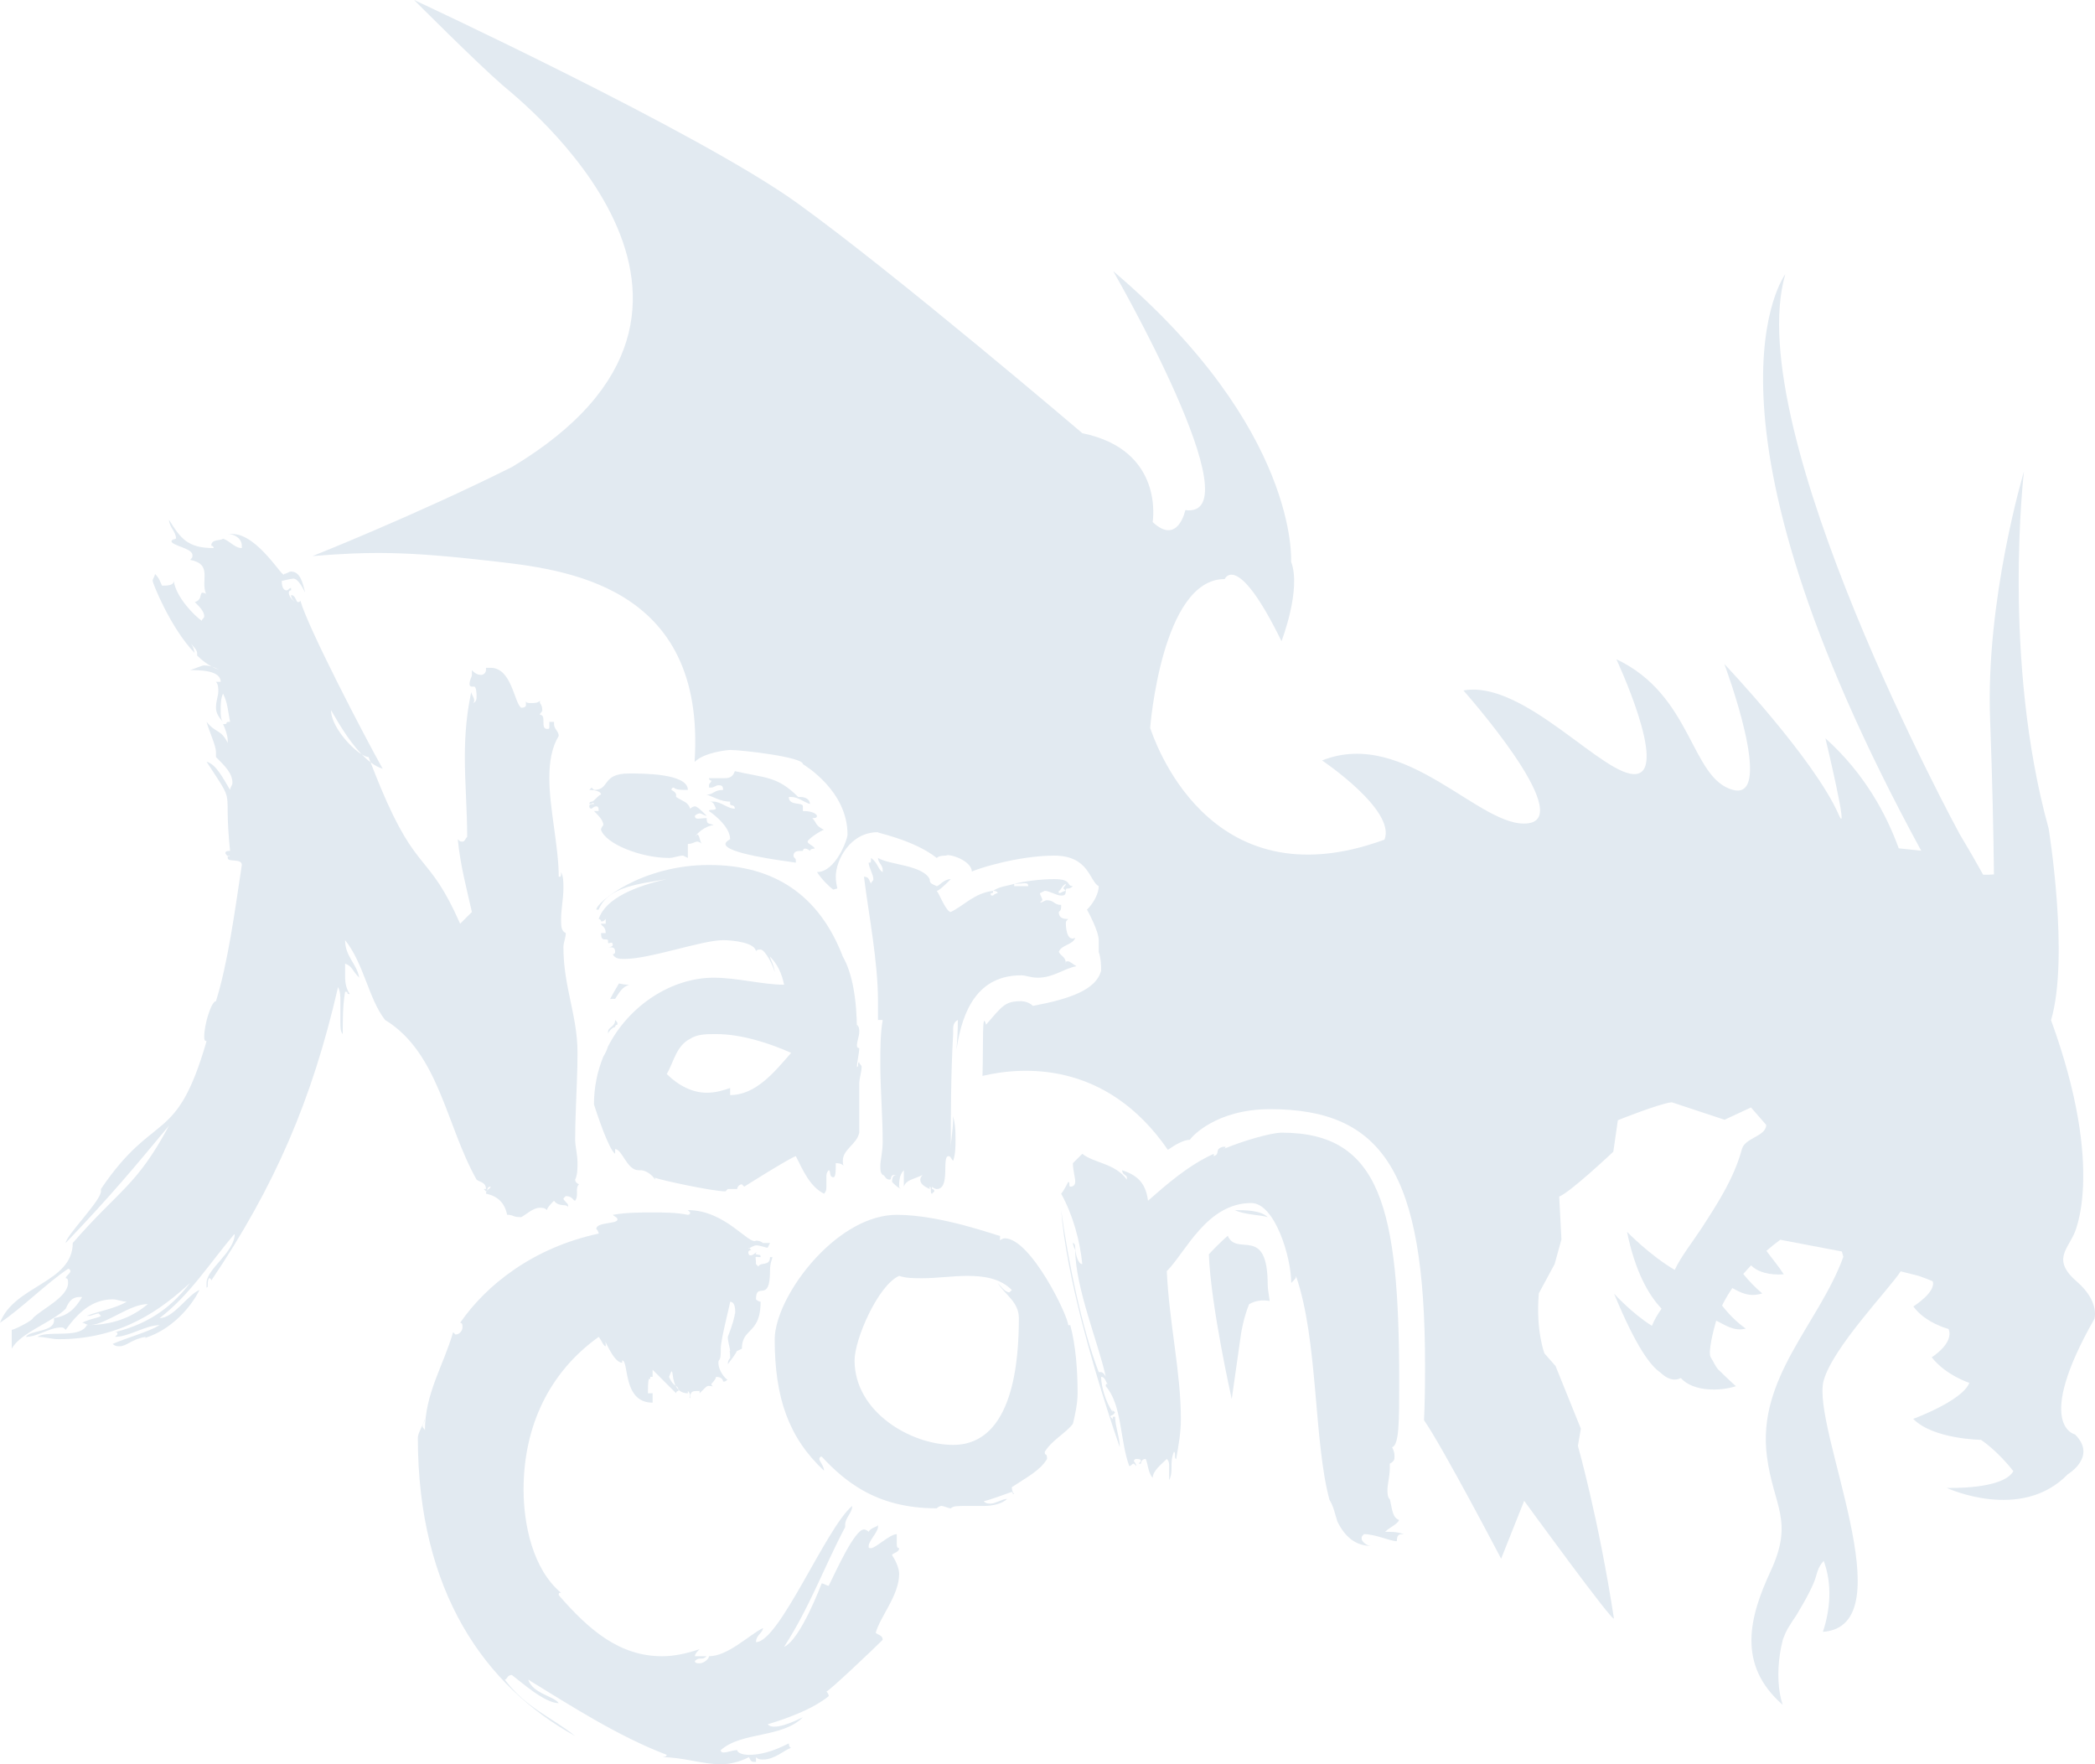 <?xml version="1.0" encoding="utf-8"?>
<!-- Generator: Adobe Illustrator 16.0.3, SVG Export Plug-In . SVG Version: 6.00 Build 0)  -->
<!DOCTYPE svg PUBLIC "-//W3C//DTD SVG 1.1 Basic//EN" "http://www.w3.org/Graphics/SVG/1.1/DTD/svg11-basic.dtd">
<svg version="1.1" baseProfile="basic" id="Layer_1"
	 xmlns="http://www.w3.org/2000/svg" xmlns:xlink="http://www.w3.org/1999/xlink" x="0px" y="0px" width="184.032px"
	 height="154.974px" viewBox="0 0 184.032 154.974" xml:space="preserve">
<style type="text/css">
<![CDATA[
	.narcon_4{fill:#E2EAF1;}
]]>
</style>
<path class="narcon_4" d="M107.853,108.568c0.237-0.235-0.683,0.551-1.664,1.615c0.18,4.607,2.011,12.712,2.011,12.712l0.821-5.758
	c0,0,0.201-1.345,0.707-2.577c0.528-0.3,1.127-0.396,1.808-0.277c-0.108-0.688-0.175-1.181-0.175-1.381
	C111.36,107.538,108.679,110.428,107.853,108.568"/>
<path class="narcon_4" d="M54.034,90.217c0-0.207,0.206-0.207,0.206-0.207c0-0.206,0-0.206-0.206-0.413c0,0.62-0.62,0.62-0.62,1.032
	v0.208C53.414,90.629,53.826,90.217,54.034,90.217"/>
<path class="narcon_4" d="M53.592,87.756c0.128-0.014,0.268-0.016,0.442-0.016c0.412-0.619,0.618-1.032,1.238-1.238
	c-0.335,0-0.626-0.05-0.899-0.114c-0.028,0.047-0.058,0.1-0.086,0.147C54.026,86.963,53.797,87.369,53.592,87.756"/>
<path class="narcon_4" d="M111.361,106.918c-0.619-0.619-2.063-0.619-2.89-0.619C109.298,106.713,110.742,106.713,111.361,106.918"/>
<path class="narcon_4" d="M182.419,112.563c-2.068-1.785-0.928-2.698-0.257-4.101c0,0,2.864-5.512-1.991-18.846
	c1.628-5.55-0.211-16.838-0.211-16.838c-4.121-14.877-2.169-31.364-2.169-31.364s-3.384,11.252-2.972,21.821
	c0.197,5.291,0.298,10.021,0.336,13.576c-0.32,0.029-0.639,0.038-0.949,0.027c-0.645-1.159-1.32-2.339-2.064-3.572
	c0,0-19.31-35.454-15.314-49.182c0,0-9.086,12.019,11.937,50.646l-1.972-0.211c-1.075-2.954-2.987-6.569-6.441-9.664
	c0,0,2.137,8.925,1.174,6.719c-2.17-4.944-10.055-13.249-10.055-13.249s4.524,12.053,0.766,11.063
	c-3.746-0.998-3.533-8.306-10.25-11.479c0,0,4.533,9.69,1.764,10.079c-2.768,0.391-9.865-8.311-15.198-7.334
	c0,0,9.858,11.08,5.71,11.664c-4.152,0.589-10.742-8.448-18.126-5.518c0,0,6.526,4.379,5.479,6.957
	c-15.617,5.737-20.315-9.098-20.582-9.813c0,0,1.008-13.099,6.549-13.076c0,0,1.074-2.55,4.988,5.454c0,0,1.773-4.553,0.842-6.987
	c0,0,0.74-11.609-15.622-25.515c0,0,12.555,21.798,6.332,20.989c0,0-0.644,3.139-2.87,1.049c0,0,1.085-6.321-6.175-7.803
	c0,0-16.482-14.055-25.085-20.245C61.383,11.62,36.376,0,36.376,0s5.373,5.4,7.784,7.495c1.334,1.157,24.506,19.324,0.813,33.529
	c-8.376,4.19-17.519,7.823-17.519,7.823c5.07-0.408,8.19-0.424,15.619,0.425c6.321,0.723,18.967,1.951,17.943,17.62
	c0.008,0.007,0.019,0.013,0.027,0.02c0.825-0.825,2.889-1.033,3.095-1.033c1.032,0,6.391,0.622,6.391,1.239
	c-0.006-0.007-0.019-0.007-0.019-0.007c0.231,0.151,3.939,2.38,3.939,6.196c0,0.413-1.031,3.297-2.682,3.297
	c0.489,0.733,1.047,1.245,1.423,1.543c0.122-0.036,0.242-0.067,0.362-0.101c-0.059-0.284-0.134-0.651-0.134-1.03
	c0-1.444,1.238-3.915,3.708-3.915c-0.406,0,3.095,0.619,5.159,2.264c0.206-0.205,0.618-0.205,0.824-0.205
	c0.207-0.206,2.222,0.4,2.264,1.407c0.317-0.206,4.024-1.407,7.223-1.407c3.095,0,3.095,2.269,3.921,2.682
	c0,0.618-0.414,1.444-1.031,2.063c0,0,1.031,1.857,1.031,2.683v1.032c0.207,0.617,0.207,1.237,0.207,1.644
	c-0.414,1.651-2.684,2.477-5.986,3.096c-0.412-0.413-1.031-0.413-1.031-0.413c-1.445,0-1.651,0.413-3.09,2.063
	c-0.368-1.353-0.226,1.618-0.312,4.5c3.511-0.829,10.869-1.361,16.284,6.493c0.65-0.449,1.38-0.872,1.938-0.883
	c0.177-0.302,2.338-2.688,7.041-2.688c9.898,0,13.613,5.571,13.613,22.479c0,1.977-0.025,3.542-0.092,4.842
	c1.63,2.333,6.775,12.169,6.775,12.169l2.025-5.086c0,0,7.982,10.979,7.881,10.317c-1.348-8.777-3.162-15.143-3.162-15.143
	l0.26-1.512l-2.223-5.504l-0.972-1.102c0,0-0.778-1.985-0.497-5.284l1.389-2.568l0.597-2.171l-0.197-3.76
	c0.95-0.351,4.753-3.939,4.753-3.939l0.401-2.768c0,0,3.735-1.498,4.739-1.574l4.633,1.534l2.32-1.08
	c0.476,0.544,0.937,1.063,1.342,1.536c-0.043,1.033-1.881,1.114-2.145,2.14c-0.688,2.616-2.349,5.082-3.486,6.855
	c-0.91,1.392-1.824,2.505-2.408,3.737c-2.166-1.258-4.189-3.343-4.189-3.343c0.707,3.478,1.877,5.53,3.032,6.752
	c-0.343,0.482-0.642,0.989-0.847,1.505c-1.764-1.103-3.322-2.825-3.322-2.825c1.915,4.657,3.221,6.375,4.066,6.923
	c0.524,0.518,1.181,0.813,1.793,0.485c1.084,1.224,3.479,1.169,4.846,0.719c-0.231-0.188-1.362-1.261-1.438-1.352
	c-0.318-0.248-0.535-0.822-0.777-1.184c-0.275-0.418,0.252-2.436,0.479-3.218c0.698,0.319,1.54,0.979,2.596,0.695
	c-0.808-0.569-1.482-1.258-2.08-2.022c0.25-0.519,0.556-1.034,0.903-1.54c0.746,0.408,1.468,0.824,2.625,0.474
	c-0.587-0.492-1.168-1.095-1.666-1.709c0.222-0.26,0.452-0.507,0.687-0.757c0.599,0.609,1.645,0.876,2.871,0.786
	c-0.43-0.682-1.006-1.348-1.524-2.063c0.396-0.342,0.799-0.665,1.214-0.972l5.413,1.031c0.044,0.169,0.093,0.329,0.131,0.469
	c-2.126,5.849-7.618,10.63-6.715,17.53c0.571,4.38,2.407,5.62,0.315,10.106c-1.838,3.969-2.984,8.181,1.069,11.715
	c-0.432-1.298-0.469-2.944-0.243-4.453c0.065-0.449,0.107-0.618,0.266-1.298c0.324-0.866,0.471-1.003,0.66-1.321
	c0.285-0.475,0.402-0.589,0.594-0.919c0.563-0.967,0.964-1.599,1.447-2.715c0.279-0.637,0.273-1.145,0.703-1.728
	c0.062-0.067,0.117-0.136,0.181-0.205c0.753,2.034,0.579,4.261-0.073,6.23c7.367-0.53-1.039-17.962,0.063-22.061
	c0.795-2.918,5.795-8.078,6.768-9.607l1.57,0.397c0.818,0.28,1.24,0.474,1.24,0.474c0.334,0.938-1.695,2.214-1.695,2.214
	c1.046,1.456,3.091,1.979,3.091,1.979c0.512,1.25-1.478,2.486-1.478,2.486c1.23,1.579,3.304,2.247,3.304,2.247
	c-0.615,1.583-4.931,3.163-4.931,3.163c1.758,1.792,5.95,1.841,5.95,1.841s1.4,0.897,2.847,2.752
	c-0.926,1.652-5.856,1.47-5.856,1.47s6.537,3.043,10.644-1.202c0,0,2.597-1.535,0.631-3.493c0,0-3.656-0.741,1.701-10.153
	C183.978,115.857,184.485,114.346,182.419,112.563"/>
<path class="narcon_4" d="M122.91,133.525c-0.606-0.201-0.619-0.99-0.813-1.797c-0.218-0.219-0.218-0.553-0.218-0.887
	c0-0.412,0.206-1.237,0.206-1.856v-0.413c0.412-0.206,0.412-0.412,0.412-0.619c0-0.205,0-0.411-0.206-0.824
	c0.619-0.206,0.619-2.265,0.619-5.772c0-15.264-1.651-21.859-10.312-21.859c-0.996,0-3.531,0.77-5,1.383
	c-0.062,0.061-0.152,0.061-0.152,0.061c0.049-0.02,0.098-0.041,0.152-0.061c0.03-0.029,0.055-0.079,0.055-0.146h-0.207
	c-0.825,0.206-0.205,0.619-0.825,0.825v-0.206c-2.271,1.032-4.127,2.683-5.776,4.121c-0.207-1.646-1.033-2.265-2.271-2.679
	c0,0.414,0.412,0.414,0.412,0.621v0.206c-1.032-1.444-2.884-1.444-3.914-2.27c-0.207,0.206-0.619,0.619-0.826,0.825
	c0,0.617,0.207,1.238,0.207,1.65c0,0,0,0.413-0.413,0.413c-0.207,0,0-0.413-0.207-0.413c0,0-0.412,0.826-0.618,1.032
	c1.031,1.853,1.65,4.121,1.857,6.184c-0.413,0-0.619-1.031-0.619-1.443c0-0.414-0.207-0.414-0.207-0.414
	c0,0.207,0.207,0.62,0.207,0.62c0,3.302,2.063,8.248,2.683,11.137c-0.207-0.413-0.412-0.413-0.412-0.413h-0.207
	c-1.444-3.713-2.684-9.691-3.301-14.232c0.224,2.915,0.965,6.451,1.807,9.777c1.5,5.851,3.345,11.053,3.345,11.053
	c0-0.826-0.413-1.853-0.413-2.677h-0.206v0.207l-0.206-0.207c0-0.206,0.206,0,0.412-0.412c-0.115-0.038-0.193-0.122-0.254-0.231
	c0.029,0.109,0.048,0.188,0.048,0.231c-0.612-0.826-1.024-2.27-1.024-3.096c0.412,0,0.412,0.619,0.612,0.619c-0.2,0-0.2,0-0.2,0.207
	c1.438,1.65,1.231,4.739,2.057,7.009c0.205,0,0.205-0.207,0.412-0.207l0.207,0.207c0-0.207-0.207-0.413-0.207-0.413
	c0-0.206,0.207-0.206,0.207-0.206c0.207,0,0.412,0,0.412,0.206l-0.205,0.206h0.205c0,0,0-0.412,0.414-0.412
	c0.207,0.412,0.207,1.238,0.619,1.651c0-0.62,0.824-1.239,1.237-1.651c0.207,0.206,0.207,0.412,0.207,0.619v1.032v0.206
	c0.412-0.826,0-1.445,0.412-2.476c0.207,0,0,0.618,0.207,0.618c0.206-1.237,0.411-2.271,0.411-3.501
	c0-4.128-1.03-8.461-1.237-12.995c1.649-1.65,3.508-5.984,7.422-5.984c2.063,0,3.509,4.748,3.509,7.018
	c0.412-0.414,0.412-0.414,0.412-0.62c1.961,5.597,1.549,14.524,2.95,19.683c0.353,0.534,0.491,1.28,0.697,1.91
	c0.661,1.329,1.591,2.125,2.95,2.125c-0.414,0-0.825-0.412-0.825-0.619c0-0.205,0-0.205,0.206-0.412c1.031,0,2.27,0.619,2.889,0.619
	c0-0.619,0.206-0.619,0.619-0.619c-0.619-0.207-1.032-0.207-1.65-0.207C122.085,134.145,122.704,133.938,122.91,133.525"/>
<path class="narcon_4" d="M93.833,116.405c0-0.819-3.3-7.629-5.57-7.629c-0.151,0-0.298,0.109-0.45,0.17
	c-0.03,0.012-0.061,0.019-0.09,0.029c0.029-0.011,0.06-0.018,0.09-0.029c0.038-0.05,0.038-0.146,0.038-0.377
	c-0.207,0-5.154-1.856-9.074-1.856c-4.995,0-9.989,6.269-10.645,10.123h-0.006c-0.048,0.284-0.073,0.552-0.073,0.807
	c0,5.159,1.238,8.66,4.333,11.549c0-0.412-0.412-0.825-0.412-1.031c0,0,0-0.207,0.205-0.207c1.087,1.172,2.246,2.192,3.606,2.962
	c1.748,0.99,3.83,1.579,6.5,1.579c0,0,0.206-0.207,0.412-0.207c0.207,0,0.62,0.207,0.826,0.207c0.206-0.207,0.619-0.207,1.238-0.207
	h1.651c0.819,0,1.644-0.206,2.057-0.619c-0.413,0-1.031,0.413-1.444,0.413c-0.207,0-0.407,0-0.613-0.206
	c0.819-0.207,1.851-0.62,2.47-0.826c0.207,0.206,0,0.206,0.207,0.206c0,0-0.207-0.206-0.207-0.618
	c1.238-0.825,2.476-1.445,3.095-2.477c0-0.618-0.206-0.207-0.206-0.618c0.619-1.032,1.857-1.652,2.477-2.472
	c0.207-0.824,0.412-1.856,0.412-2.683c0-2.025-0.164-4.218-0.643-5.982H93.833z M83.729,126.923c-3.714,0-8.661-2.883-8.661-7.422
	c0-1.858,2.058-6.599,3.915-7.424c0.62,0.206,1.239,0.206,2.063,0.206c1.239,0,2.683-0.206,3.922-0.206
	c1.444,0,2.883,0.206,3.914,1.24l-0.207,0.205c-0.412,0-0.824-0.62-1.031-0.825c0.619,1.03,1.856,1.649,1.856,3.089
	C89.5,119.292,89.088,126.923,83.729,126.923"/>
<path class="narcon_4" d="M78.983,135.994c-0.206,0-0.206-0.199-0.206-0.404v-0.619v-0.207c-0.619,0-1.851,1.23-2.264,1.23
	c-0.207,0-0.207,0-0.207-0.199c0-0.412,0.82-1.238,0.82-1.65v-0.207c0,0.207-0.613,0.207-0.82,0.619c0,0-0.205-0.206-0.412-0.206
	c-0.826,0-2.476,3.708-3.095,4.946c-0.207,0-0.413-0.207-0.62-0.207c0,0-1.856,4.954-3.301,5.571
	c2.27-3.507,3.508-7.015,5.365-10.517v-0.207c0-0.617,0.619-1.031,0.619-1.65c-2.27,1.857-6.397,11.963-8.454,11.963
	c0-0.619,0.613-0.826,0.613-1.239c-1.232,0.62-3.089,2.477-4.739,2.477c0,0.206-0.414,0.619-0.827,0.619
	c-0.206,0-0.412,0-0.412-0.206c0.412-0.413,0.619,0,1.031-0.413h-0.206h-0.619h-0.206c0-0.207,0.206-0.413,0.412-0.619
	c-1.237,0.412-2.269,0.619-3.3,0.619c-3.709,0-6.392-2.27-9.074-5.365c0-0.206,0-0.206,0.206-0.206
	c-2.476-2.063-3.295-5.979-3.295-9.074c0-5.565,2.264-10.311,6.597-13.405c0.207,0.206,0.412,0.825,0.619,0.825v-0.206
	c-0.207-0.826,0.618,1.65,1.444,1.65v-0.205c0.62,0,0,3.713,2.676,3.713v-0.826h-0.412c0-2.063,0.207-0.824,0.207-1.443h-0.041
	h0.041h0.205v-0.413v-0.207c0,0,1.652,1.652,2.064,2.063c0-0.206,0.207-0.206,0.207-0.206c0-0.042,0-0.084-0.006-0.115
	c-0.103-0.097-0.183-0.213-0.244-0.34c0.128,0.079,0.219,0.134,0.244,0.34c0.188,0.194,0.455,0.321,0.831,0.321v-0.206
	c0.413,0.413,0,0.62,0.206,0.62c0-0.62,0.207-0.62,0.825-0.62v0.206l0.207-0.206c0.62-0.618,0.412-0.411,1.032-0.411
	c0,0-0.206,0-0.206-0.207c0,0,0.412-0.412,0.412-0.619c0.62,0,0.62,0.412,0.62,0.412c0.194,0,0.206,0,0.382-0.177
	c-0.152-0.017-0.795-0.745-0.795-1.474c0-0.414,0.206,0,0.206-1.031v-0.207c0-0.825,0.825-3.915,0.825-4.121
	c0.62,0,0.413,1.439,0.413,1.032c0,0.207-0.207,1.026-0.619,2.058c0,0.412,0.206,1.031,0.206,1.238h-0.054
	c0.03,0.035,0.054,0.193,0.054,0.617c-0.182,0.184-0.2,0.365-0.2,0.54c0.242-0.32,0.728-0.938,0.82-1.224
	c0.023-0.067,0.023-0.117,0-0.141c0.023,0.023,0.023,0.073,0,0.141v0.066l0.412-0.207c0-1.512,1.086-1.383,1.493-2.828
	c0.091-0.334,0.151-0.753,0.151-1.293c-0.2,0-0.406-0.206-0.406-0.206c0-1.65,1.232,0.412,1.232-2.477
	c0-0.824,0.206-1.031,0.206-1.236H67.64c0,0.824-0.826,0.412-1.026,0.824l-0.206-0.207c0-0.824-0.206-0.617,0.406-0.617
	c0-0.207,0-0.207-0.612-0.207h0.612c-0.819,0-0.2-0.207-0.406-0.207c0,0-0.413,0.414-0.619,0.207
	c-0.206-0.413,0.206-0.413,0.206-0.413l-0.17-0.169c-0.078,0.029-0.108,0.036-0.036-0.037l0.036,0.037
	c0.146-0.073,0.45-0.244,0.583-0.244c0.406,0,0.819,0.207,1.025,0.207l0.207-0.414h-0.207h-0.412c0,0-0.207-0.205-0.613-0.205
	c-0.619,0.412-2.682-2.684-5.984-2.684l0.206,0.207c0,0.207-0.206,0.207-0.206,0.207c-1.032-0.207-2.063-0.207-3.096-0.207
	c-1.237,0-2.263,0-3.502,0.207c0.208,0.205,0.414,0.205,0.414,0.412c0,0.413-1.857,0.207-1.857,0.825c0,0,0.206,0.207,0.206,0.413
	c-5.778,1.238-9.898,4.539-12.169,7.835c0.207,0,0.207,0.207,0.207,0.412c0,0.208-0.207,0.619-0.619,0.619l-0.206-0.207
	c-0.826,2.89-2.476,5.365-2.476,8.661c0-0.2-0.207-0.2-0.207-0.407c0-0.206,0.207-0.412,0.207-0.618
	c-0.207,0.618-0.62,1.231-0.62,1.645c0,13.613,5.985,21.86,13.82,26.194c-2.064-1.651-4.328-2.476-6.185-4.953
	c0.206,0,0.206-0.411,0.619-0.411c0.825,0.618,2.883,2.476,4.121,2.476c-0.413-0.619-2.27-0.826-2.682-2.064
	c3.715,2.271,7.841,4.953,12.169,6.604c0,0.207-0.413,0.207-0.413,0.207c1.856,0,3.507,0.619,5.158,0.619
	c0.825,0,1.651-0.206,2.476-0.619c0.206,0.413,0.206,0.413,0.619,0.413v-0.413c0.206,0.206,0.406,0.206,0.613,0.206
	c1.032,0,1.857-0.825,2.476-1.032c-0.17,0-0.2-0.284-0.206-0.382c-0.747,0.358-2.021,1.001-3.502,1.001
	c-0.619,0-1.031-0.206-1.031-0.412c-0.414,0-0.826,0.206-1.238,0.206c0,0-0.207,0-0.207-0.206c1.857-1.65,5.359-1.031,7.216-2.89
	c-0.826,0.413-1.857,0.826-2.476,0.826c-0.207,0-0.413,0-0.62-0.206c1.803-0.54,3.611-1.244,4.862-2.101
	c0.182-0.122,0.352-0.249,0.504-0.376c0-0.182-0.164-0.365-0.201-0.406c0.201,0,4.139-3.732,4.941-4.539
	c0-0.413-0.413-0.413-0.613-0.62c0.406-1.445,2.057-3.302,2.057-5.158c0-0.413-0.206-1.032-0.619-1.652
	C78.364,136.407,78.983,136.407,78.983,135.994 M59.344,121.721c-0.158-0.108-0.364-0.261-0.571-0.776
	C59.198,119.81,58.943,120.92,59.344,121.721"/>
<path class="narcon_4" d="M77.125,89.597h0.413c-0.206,1.24-0.206,2.477-0.206,3.716v0.399c0.023,2.318,0.206,4.461,0.206,6.609
	c0,0.826-0.206,1.651-0.206,2.064c0,0.411,0,0.618,0.206,0.824c0.206,0,0.206,0.413,0.619,0.413c0.206,0,0-0.413,0.412-0.413h0.207
	c-0.413,0-0.413,0.413-0.413,0.619c0.328,0.328,0.522,0.521,0.795,0.589c-0.176-0.062-0.176-0.175-0.176-0.175
	c0-0.414,0-1.033,0.414-1.446v1.446c0.206-0.62,0.825-0.62,1.649-1.033c-0.205,0.207-0.205,0.413-0.205,0.413
	c0,0.413,0.412,0.62,0.825,0.826v-0.206c0.206,0,0,0.618,0.206,0.618l0.207-0.206c0-0.206-0.207-0.206-0.207-0.206v-0.206
	c0.207,0.206,0.413,0.206,0.413,0.206c1.238,0,0.412-2.89,1.032-2.89c0.206,0,0.206,0.207,0.412,0.413
	c0.207-0.619,0.207-1.238,0.207-1.858c0-0.388,0-0.775-0.049-1.212c-0.03-0.263-0.079-0.54-0.158-0.851
	c0,1.445-0.206,1.857-0.206,2.889c0-2.889,0-6.598,0.206-10.104v-0.414c0-0.206,0-0.619,0.413-0.826
	c0,0.861-0.049,1.742-0.122,2.616c0.516-3.526,1.906-6.536,5.688-6.536c0.412,0,0.825,0.208,1.444,0.208
	c1.401,0,2.221-0.779,3.404-1.01c-0.182-0.09-0.571-0.43-0.723-0.43c-0.205,0-0.205,0-0.205,0.206c0-0.619-0.413-0.619-0.62-1.031
	c0.207-0.619,1.239-0.619,1.446-1.238c-0.826,0.413-0.826-1.239-0.826-1.239c0-0.205,0-0.205,0.205-0.412
	c-0.618,0-0.825-0.207-0.825-0.618c0.207-0.207,0.207-0.207,0.207-0.619c-0.62,0-0.62-0.414-1.239-0.414
	c-0.206,0-0.413,0.207-0.619,0.207l0.206-0.207c0-0.206-0.206-0.412-0.206-0.619l0.413-0.206c0.413,0,1.032,0.413,1.445,0.413
	c0.205,0,0.413,0,0.413-0.413c-0.208,0-0.413,0.206-0.62,0.206v-0.206c0.207,0,0.207-0.412,0.62-0.618
	c0,0.206-0.208,0.206-0.208,0.413l0.208,0.205c0-0.412,0.205,0,0.619-0.412c-0.619,0,0-0.618-1.651-0.618
	c-1.238,0-2.682,0.205-3.507,0.412c0.825,0,1.238-0.207,1.238,0.206h-0.619h-0.619v-0.206c-0.62,0.206-1.238,0.206-1.858,0.618
	c0.413,0,0.413,0.206,0.413,0.206c-0.206,0-0.413,0.207-0.413,0.207c-0.206,0-0.206,0-0.206-0.207c0.206,0,0.206,0,0.206-0.206
	c-1.645,0.206-2.47,1.239-3.708,1.858c-0.413,0-1.032-1.652-1.238-1.858c0.206,0,0.825-0.618,1.238-1.03
	c-0.619,0-1.032,0.618-1.238,0.618c-0.413-0.206-0.619-0.206-0.619-0.618c-0.62-1.239-3.508-1.239-4.54-1.858
	c0,0.413,0.413,0.619,0.413,1.032v0.207c-0.413-0.207-0.413-0.826-1.026-1.239c0,0.413,0,0.413-0.207,0.413
	c0,0.412,0.414,1.031,0.414,1.445c0,0.205-0.207,0.205-0.207,0.412c-0.207-0.412-0.207-0.619-0.619-0.619
	c0.412,3.302,1.232,7.429,1.232,10.93V89.597z"/>
<path class="narcon_4" d="M64.138,70.419v0.207c0,0.206,0.413,0,0.413,0.412c-0.619,0-1.238-0.619-1.857-0.619h-0.412
	c0.412,0,0.412,0.207,0.618,0.619c-0.206,0.207-0.618,0-0.618,0.207c0,0,1.856,1.237,1.856,2.476c0,0-0.412,0.207-0.412,0.413
	c0,0.82,4.739,1.438,6.183,1.645v-0.206c0-0.207-0.206-0.207-0.206-0.412c0-0.413,0.414-0.413,0.62-0.413h0.206
	c0,0,0-0.207,0.207-0.207c0,0,0.205,0,0.412,0.207c0-0.207,0.413-0.207,0.413-0.207c0-0.2-0.62-0.406-0.62-0.612
	c0-0.207,1.238-1.032,1.445-1.032c-0.825-0.413-0.619-0.619-1.031-1.032c0.206,0,0.412,0,0.412-0.205
	c-0.206-0.413-1.031-0.413-1.238-0.413v-0.413c0-0.413-1.238,0-1.238-0.825h0.206c0.62,0,1.032,0.412,1.651,0.619
	c0-0.413-0.412-0.619-0.825-0.619h-0.206c-1.858-1.858-2.89-1.65-5.566-2.27c-0.206,0.619-0.619,0.619-1.031,0.619h-0.826h-0.412
	c0,0.207,0.206,0.207,0.206,0.207c0,0.206-0.206,0.206-0.206,0.412v0.206h0.206c0.206,0,0.412-0.206,0.619-0.206
	c0.206,0,0.413,0,0.413,0.412c-0.826,0-0.826,0.413-1.445,0.413C62.694,70.007,63.313,70.419,64.138,70.419"/>
<path class="narcon_4" d="M51.763,70.832c0,0,0,0.206,0.207,0.206c0,0,0.206-0.206,0.412-0.206c0.206,0,0.206,0.206,0.206,0.413h-0.412
	c0.412,0.413,0.825,0.825,0.825,1.237c0,0-0.206,0.207-0.206,0.413c0.412,1.238,3.502,2.47,5.977,2.47
	c0.413,0,0.826-0.205,1.239-0.205l0.413,0.205V74.54v-0.406c0.413,0,0.619-0.206,0.825-0.206c0,0,0.206,0,0.413,0.206
	c-0.207-0.206-0.207-0.826-0.413-0.826l-0.206,0.207c0.412-0.619,1.238-1.032,1.65-1.032c-0.412-0.206-0.619,0-0.619-0.619
	c-0.619,0-1.031,0.207-1.031-0.205c0.206-0.207,0.412-0.207,0.412-0.207c0.207,0,0.413,0.207,0.619,0.207
	c-0.412-0.413-0.825-0.826-1.031-0.826s-0.413,0.206-0.413,0.206c-0.206-0.619-0.619-0.619-1.239-1.031v-0.206
	c0-0.207-0.412-0.413-0.412-0.413c0-0.206,0.206-0.206,0.206-0.206c0.206,0.206,0.62,0.206,1.239,0.206
	c0-1.444-3.921-1.444-5.153-1.444c-2.476,0-1.651,1.444-3.095,1.444l-0.206-0.206l-0.207,0.206c0,0,1.032,0,1.032,0.413
	c-0.207,0-0.619,0.618-0.825,0.618c-0.207,0-0.207,0.207-0.207,0.207c0.207,0,0.413-0.207,0.413,0
	C51.97,70.626,51.763,70.626,51.763,70.832"/>
<path class="narcon_4" d="M52.383,79.905h0.206c0.825-2.063,3.708-2.27,5.979-2.682c-2.678,0.618-5.36,1.649-5.979,3.507
	c0.207,0,0.207,0.207,0.207,0.207c0.205,0,0.205,0,0.412-0.207v0.207v0.205h-0.412c0,0.206,0.412,0.206,0.412,0.825h-0.412
	c0,0.827,0.412,0.414,0.618,0.621v0.206c0,0.206,0.412-0.206,0.412,0.206c0,0.206-0.412,0.206-0.412,0.206
	c0.412,0,0.62,0,0.62,0.413c0,0.206-0.208,0.206-0.208,0.206c0.208,0.411,0.62,0.411,1.033,0.411c2.264,0,6.803-1.648,8.661-1.648
	c0.825,0,2.889,0.206,2.889,1.031c0-0.207,0.205-0.207,0.405-0.207c0.413,0,1.239,1.645,1.239,2.058
	c0-0.613-0.413-1.233-0.413-1.438c0.619,0.619,1.032,1.438,1.238,2.47c-1.857,0-4.12-0.617-6.184-0.617
	c-3.665,0-7.435,2.396-9.304,6.081c-0.072,0.278-0.219,0.564-0.394,0.854c-0.523,1.281-0.82,2.694-0.82,4.2
	c0,0,0.395,1.237,0.843,2.403c0.359,0.897,0.741,1.749,1.015,1.93v-0.413c0.618,0,1.031,1.857,2.057,1.857h0.206
	c0.413,0,1.031,0.412,1.238,0.825v-0.163c-0.06-0.031-0.066-0.043,0-0.043v0.043c0.529,0.211,5.085,1.195,6.191,1.195l0.206-0.206
	h0.826c0-0.207,0.206-0.413,0.412-0.413l0.206,0.206c0,0,3.915-2.476,4.533-2.683c0.62,1.238,1.239,2.683,2.477,3.302
	c0.206-0.206,0.206-0.412,0.206-0.619v-0.825c0-0.207,0-0.412,0.207-0.619c0.206,0,0,0.619,0.412,0.619
	c0.207,0,0.207-0.619,0.207-1.238c0.17,0,0.473,0,0.692,0.23c-0.073-0.146-0.073-0.29-0.073-0.437c0-1.032,1.239-1.445,1.444-2.476
	v-4.334c0-0.406,0.207-1.025,0.207-1.438c0-0.207-0.207-0.207-0.207-0.413c-0.205,0,0,0.413-0.205,0.413
	c0-0.413,0.205-1.239,0.205-1.652c-0.205,0-0.205-0.206-0.205-0.206c0-0.411,0.205-0.824,0.205-1.237c0-0.206,0-0.413-0.205-0.62
	v0.62c0-2.89-0.414-5.159-1.239-6.598c-2.064-5.365-5.984-8.048-11.755-8.048C56.297,75.984,52.383,79.286,52.383,79.905
	 M64.138,96.194v-0.619c-0.618,0.207-1.238,0.414-2.063,0.414c-1.238,0-2.476-0.62-3.507-1.646c0.618-1.03,0.824-2.476,2.062-3.094
	c0.619-0.412,1.445-0.412,2.27-0.412c2.27,0,4.74,0.823,6.597,1.649C68.053,94.138,66.409,96.194,64.138,96.194"/>
<path class="narcon_4" d="M45.785,106.918c0.413-0.205,1.025-0.825,1.644-0.825c0.207,0,0.414,0,0.62,0.206
	c0-0.206,0.413-0.619,0.619-0.824c0.412,0.618,1.237,0.205,1.237,0.618v-0.206c0-0.207-0.412-0.412-0.412-0.618l0.207-0.2
	c0.619,0,0.619,0.406,0.825,0.406c0.352-0.523-0.048-1.051,0.34-1.451c-0.177-0.036-0.34-0.217-0.34-0.4
	c0.206-0.413,0.206-1.03,0.206-1.444c0-0.825-0.206-1.445-0.206-2.064c0-0.923,0.025-1.825,0.06-2.706
	c0.054-1.681,0.146-3.301,0.146-4.922c0-3.302-1.238-5.778-1.238-9.279c0-0.412,0.207-0.825,0.207-1.239
	c-0.413-0.205-0.413-0.619-0.413-1.237c0-0.825,0.206-1.857,0.206-2.682c0-0.62,0-1.032-0.206-1.444c0,0.412,0,0.412-0.207,0.412
	c0-2.677-0.824-5.979-0.824-8.66c0-1.444,0.206-2.683,0.824-3.716c0-0.405-0.412-0.612-0.412-1.024V63.41h-0.412v0.413
	c0,0.205,0,0.205-0.207,0.205c-0.62,0,0-1.237-0.62-1.237c0-0.207,0.207-0.207,0.207-0.412c0-0.414-0.207-0.621-0.207-0.621v-0.204
	c-0.206,0.204-0.412,0.204-0.825,0.204c-0.206,0-0.406,0-0.406-0.204v0.411c0,0,0,0.206-0.413,0.206
	c-0.619-0.413-0.825-3.508-2.683-3.508H42.69v0.207c0,0.206-0.206,0.412-0.413,0.412c-0.413,0-0.62-0.206-0.825-0.412v0.412
	c0,0.206-0.207,0.413-0.207,0.826c0,0,0,0.206,0.207,0.206h0.205c0.183,0,0.207,0.654,0.207,0.801v0.024
	c0,0.193,0,0.565-0.333,0.607c0.126-0.05,0.126-0.193,0.126-0.193c0-0.317-0.235-0.511-0.26-0.766
	c-0.376,1.767-0.564,3.558-0.564,5.712c0,2.27,0.206,4.745,0.206,7.015c-0.206,0.206-0.206,0.413-0.413,0.413
	c-0.206,0-0.206,0-0.412-0.207c0.206,2.263,0.825,4.533,1.238,6.392c-0.413,0.411-0.619,0.618-1.032,1.03
	c-2.804-6.354-3.744-4.241-6.967-11.925c-0.278-0.674-0.577-1.421-0.904-2.257c-0.268-0.2-0.523-0.438-0.772-0.692
	c-1.055-0.649-2.7-2.543-2.7-3.89c0.424,0.709,1.438,2.584,2.7,3.89c0.244,0.146,0.449,0.231,0.601,0.231
	c0.062,0.156,0.116,0.309,0.171,0.461c0.345,0.261,0.704,0.461,1.068,0.568c-1.633-2.899-6.615-12.5-7.234-14.771
	c-0.019,0.061-0.067,0.134-0.195,0.134c-0.206,0-0.206-0.619-0.619-0.619c0,0.29,0.207,0.479,0.327,0.569
	c-0.357-0.218-0.527-0.582-0.527-0.776c0,0,0-0.206,0.2-0.206v-0.207c-0.2,0-0.2,0.207-0.407,0.207
	c-0.205,0-0.412-0.207-0.412-0.826c0,0,0.819-0.205,1.026-0.205c0.412,0,0.825,0.824,1.031,1.237
	c-0.206-0.825-0.412-1.857-1.238-1.857c-0.2,0-0.407,0.207-0.612,0.207c0,0.618-2.271-3.507-4.54-3.507h-0.413
	c0.619,0,1.238,0.411,1.238,1.03v0.206c-0.619,0-1.032-0.619-1.65-0.825c-0.208,0.206-1.033,0-1.033,0.619c0,0,0.206,0,0.206,0.206
	c-2.27,0-2.888-0.825-3.914-2.476c0,0.62,0.613,1.032,0.613,1.65c-0.2,0-0.2,0.206-0.2,0.206V47.32l-0.207,0.206
	c0,0.413,1.851,0.619,1.851,1.238c0,0.207,0,0.207-0.206,0.414c2.009,0.4,0.892,1.777,1.396,2.99
	c-0.055-0.047-0.158-0.103-0.364-0.103c-0.206,0.207,0,0.619-0.62,0.826c0.414,0.411,0.826,0.825,0.826,1.237
	c0,0.207-0.206,0.207-0.206,0.407c-0.62-0.407-2.27-2.059-2.47-3.503c0,0.414-0.619,0.414-1.032,0.414
	c-0.206-0.414-0.206-0.619-0.619-1.032c0,0.206-0.206,0.413-0.206,0.618c0,0.157,1.518,4.05,3.678,6.318
	c-0.037-0.261-0.11-0.51-0.291-0.801c0.218,0.314,0.527,0.515,0.527,0.874c0,0.048,0,0.104-0.005,0.157v0.007
	c0.412,0.4,0.843,0.733,1.286,0.971c0.285,0.079,0.486,0.201,0.631,0.261c0.061,0.029,0.11,0.049,0.151,0.049
	c-0.041,0-0.09-0.02-0.151-0.049c-0.213-0.06-0.425-0.151-0.631-0.261c-0.182-0.061-0.401-0.104-0.662-0.104
	c-0.206,0-0.619,0.206-1.238,0.413c0.826,0,2.682,0,2.682,1.031h-0.412c0.205,0.207,0.205,0.619,0.205,0.825
	c0,0.413-0.205,0.827-0.205,1.444c0,0.413,0.205,0.827,0.62,1.239c-0.208-0.207-0.208-0.619-0.208-1.031
	c0-0.414,0-1.033,0.208-1.445c0.412,0.824,0.412,1.445,0.618,2.477c-0.618,0,0,0.206-0.618,0.206
	c0.206,0.412,0.412,1.024,0.412,1.438v0.205c-0.62-1.231-1.032-0.819-1.858-1.85c0.207,0.825,0.826,2.057,0.826,2.677V66.5
	c0.826,0.824,1.445,1.443,1.445,2.27c0,0.206-0.207,0.412-0.207,0.618c-0.618-1.031-1.238-2.27-2.064-2.476
	c2.683,4.126,1.446,1.857,2.064,7.835c-0.206,0-0.412,0-0.412,0.207c0,0,0.097,0.188,0.217,0.248
	c0.025-0.042,0.074-0.042,0.195-0.042c-0.067,0.066-0.133,0.066-0.195,0.042c-0.011,0.029-0.011,0.079-0.011,0.163
	c0,0.413,1.238,0,1.238,0.618c-0.619,4.129-1.238,8.668-2.27,11.963c-0.413,0-1.032,2.063-1.032,3.097c0,0.206,0,0.413,0.206,0.413
	c-2.682,9.277-4.533,5.977-9.279,12.993v0.206c0,0.819-3.096,3.913-3.096,4.532c4.128-4.326,5.985-6.595,9.08-10.31
	c-2.888,5.364-4.333,5.571-8.46,10.31c0,3.51-5.152,3.715-6.391,7.011c1.857-1.232,4.127-3.501,5.978-4.741
	c0.206,0,0.206,0.207,0.206,0.207c0,0.207-0.413,0.413-0.413,0.619c0.207,0,0.207,0.207,0.207,0.414
	c0,1.236-2.263,2.269-3.089,3.089c0,0.206-1.65,1.032-1.857,1.032v0.618v1.031c0.638-1.11,2.367-1.857,3.696-2.707
	c0.401-0.248,0.759-0.509,1.043-0.795c0.207-0.413,0.413-1.032,1.239-1.032h0.206c-0.619,1.032-1.238,1.652-2.47,1.853v0.206
	c0,1.03-2.064,0.826-2.476,1.444c0.449,0,0.905-0.157,1.354-0.335c0.582-0.229,1.159-0.491,1.741-0.491c0.201,0,0.201,0,0.406,0.208
	c1.033-1.439,2.271-2.678,4.128-2.678c0.412,0,0.825,0.206,1.237,0.206c-1.031,0.619-2.475,0.826-3.506,1.239h0.206
	c0.206,0,0.618-0.207,0.825-0.207l0.206,0.207c-0.206,0.2-0.825,0.2-1.651,0.612c0.182,0,0.358,0.157,0.541,0.201
	c-0.043,0.006-0.085,0.006-0.127,0.006c-0.547,1.091-2.847,0.582-3.952,0.867c-0.152,0.036-0.279,0.091-0.376,0.164
	c0.619,0,1.238,0.206,1.857,0.206c5.565,0,9.073-2.677,11.543-4.945c-1.438,1.855-3.295,3.501-6.597,4.325
	c0.206,0,0.206,0,0.206,0.207l-0.206,0.207c1.239,0,2.684-1.031,3.921-1.031c-1.032,0.617-2.682,1.031-4.127,1.65
	c0.206,0.206,0.412,0.206,0.619,0.206c0.618,0,1.032-0.619,2.271-0.825c0,0.043-0.019,0.073-0.05,0.098
	c2.294-0.716,4.006-2.653,4.789-4.218c-1.033,0.411-2.264,2.47-3.502,2.47c2.676-2.059,4.327-4.741,6.597-7.423
	c0,1.65-2.477,3.094-2.477,4.334v0.411c0.207,0,0-0.411,0.207-0.825c0.206,0,0.206,0.207,0.206,0.207
	c5.572-8.248,8.867-15.882,11.137-25.782c0.207,0.413,0.207,0.826,0.207,1.238v1.857c0,0.413,0,0.825,0.205,1.033
	c0-1.24,0-2.479,0.207-3.716c0.412,0,0,0.206,0.412,0.206c-0.412-0.619-0.412-1.238-0.412-1.65v-1.025
	c0.619,0.206,0.619,0.612,1.238,1.233c-0.206-1.233-1.238-1.853-1.238-3.297c1.652,2.063,2.063,5.152,3.508,7.009
	c4.74,2.89,5.358,9.281,8.041,14.026c0.208,0.206,0.826,0.206,0.826,0.826h-0.206l0.206,0.206c0.024,0,0.043-0.007,0.061-0.019
	c0.012-0.013,0.024-0.024,0.024-0.042c0,0.018-0.012,0.029-0.024,0.042c-0.037,0.061-0.061,0.127-0.061,0.225
	c1.031,0.207,1.65,0.818,1.857,1.852C45.166,106.713,44.96,106.918,45.785,106.918 M18.104,52.182
	c0.042,0.048,0.042,0.092,0.042,0.092C18.129,52.242,18.116,52.212,18.104,52.182 M7.981,116.393
	c-0.048,0.013-0.096,0.013-0.145,0.013c-0.019,0-0.037,0-0.055-0.006C7.847,116.405,7.915,116.399,7.981,116.393
	c1.432-0.11,3.417-1.84,5.013-1.84C11.816,115.535,10.263,116.326,7.981,116.393 M42.781,104.588
	c0.049-0.116,0.012-0.346,0.321-0.346C43.102,104.389,42.896,104.43,42.781,104.588"/>
</svg>
